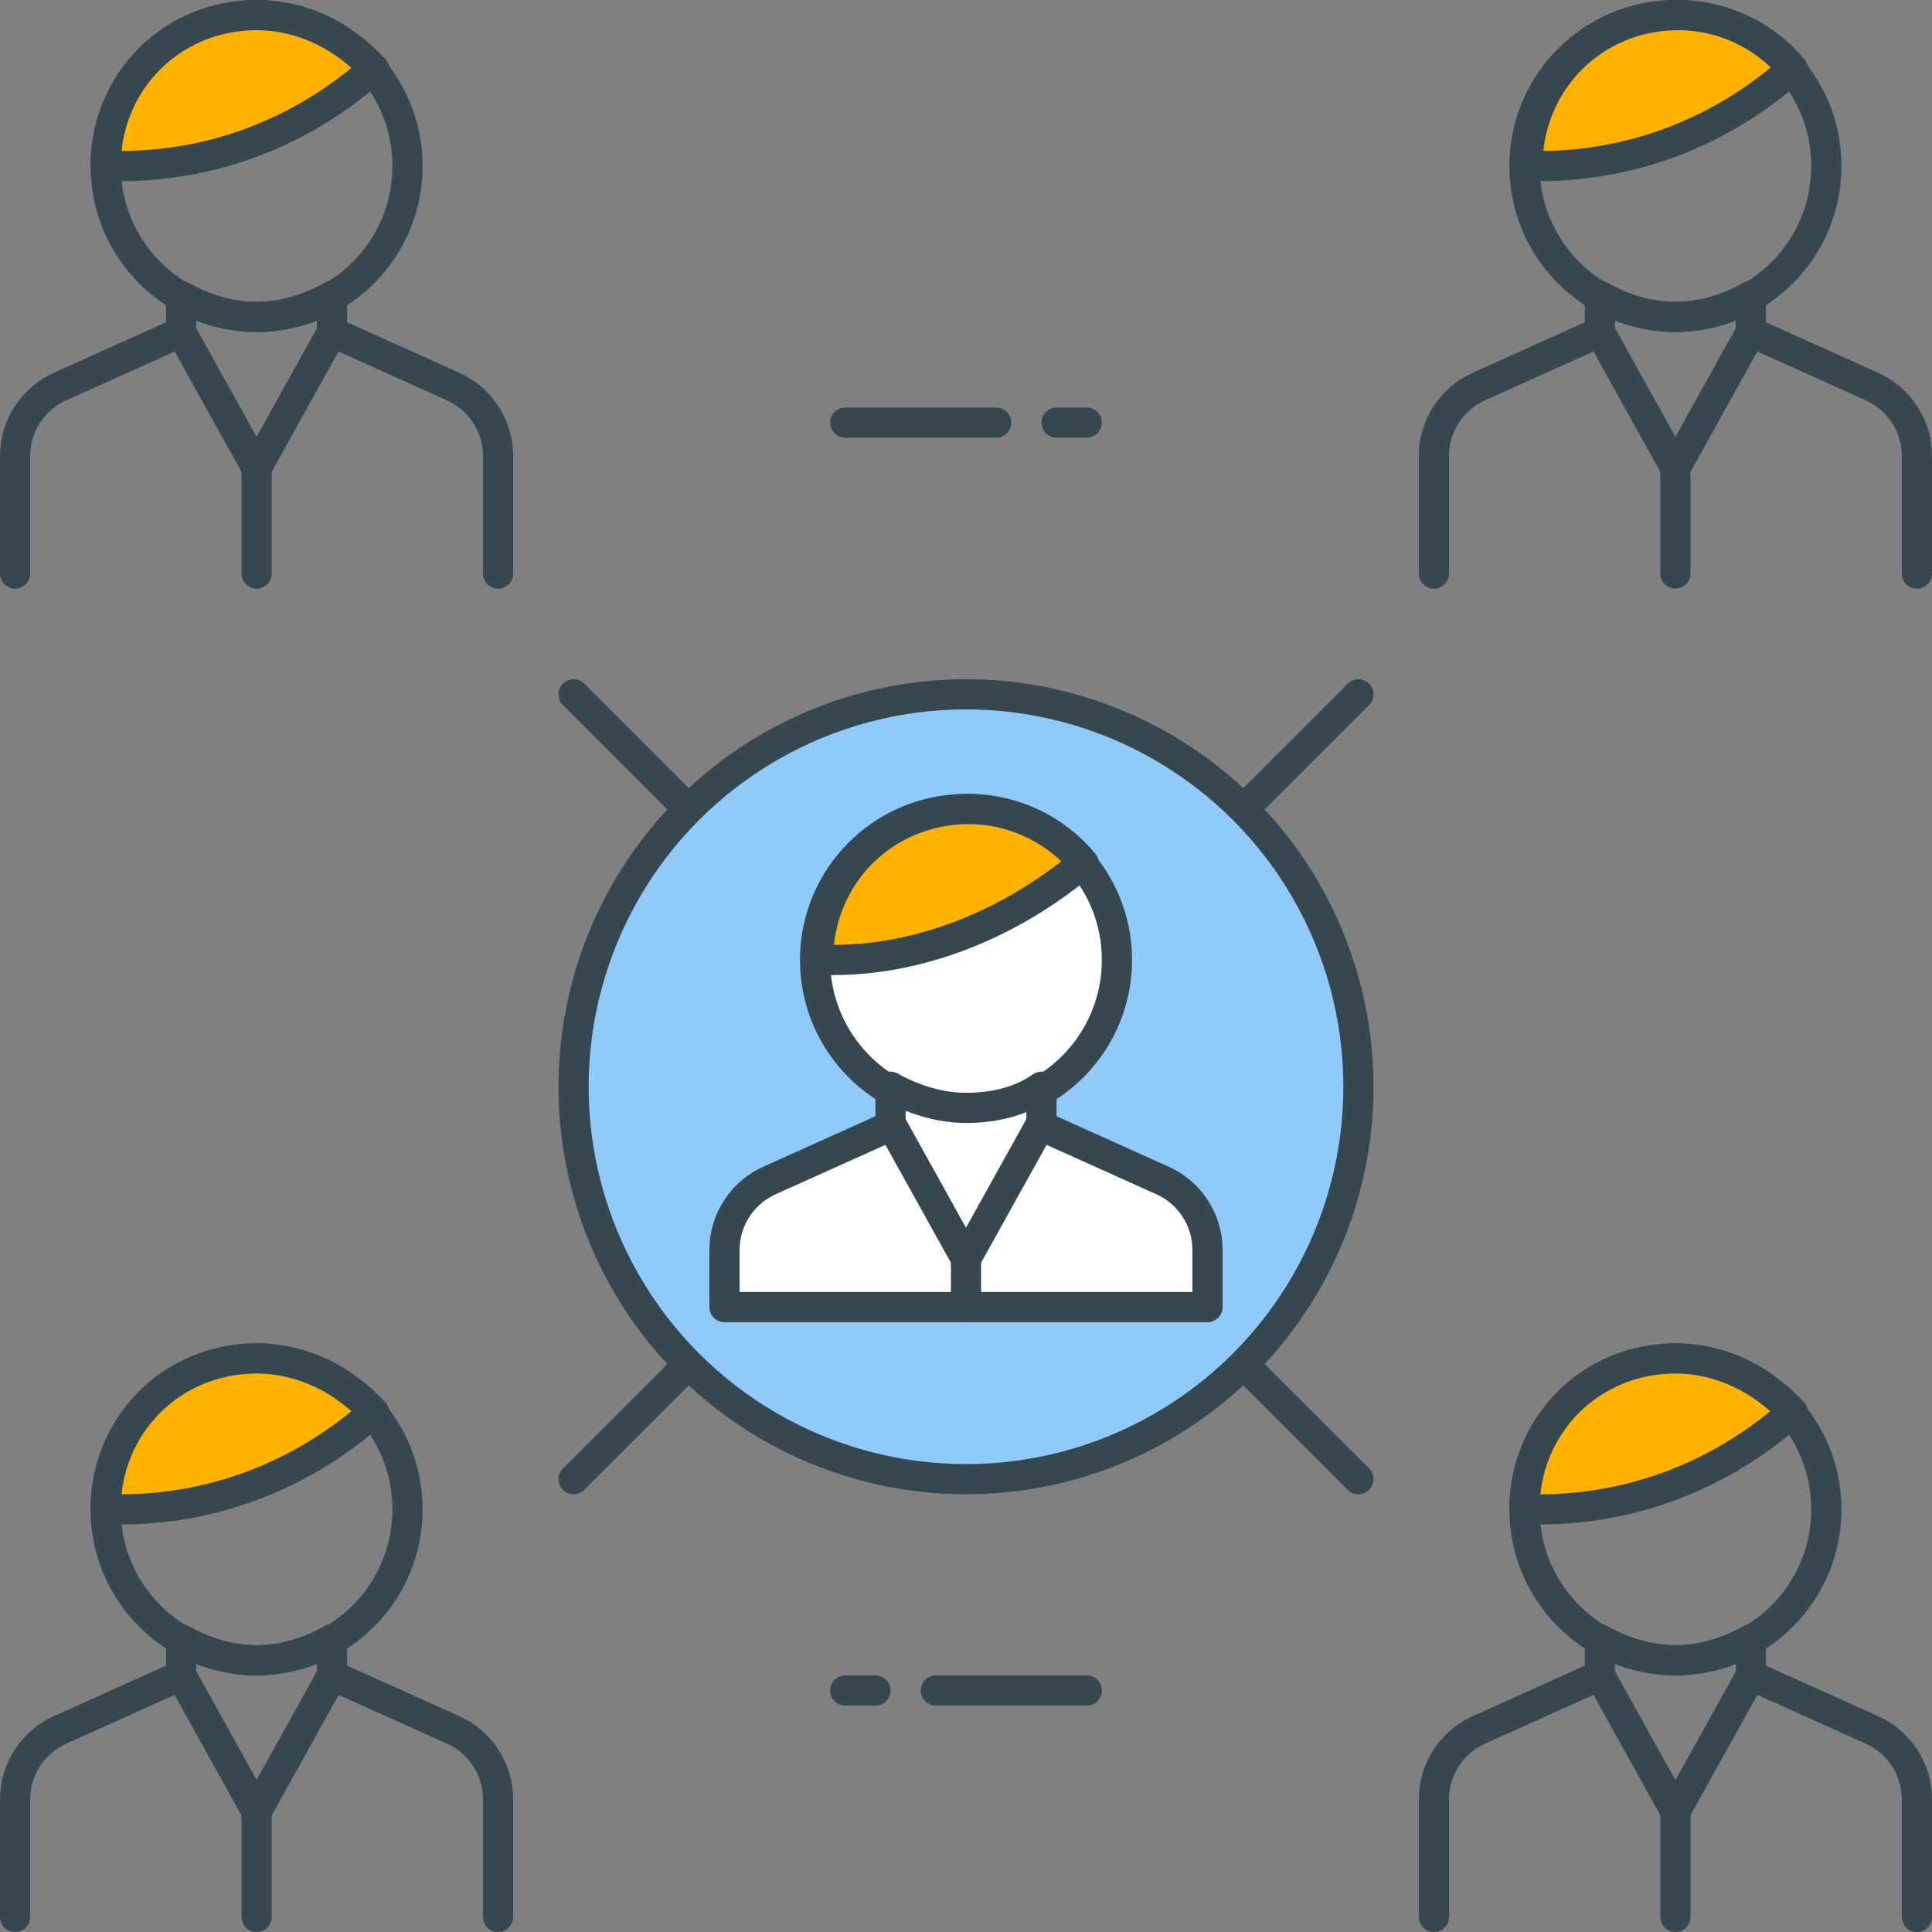 <?xml version="1.0" encoding="utf-8"?>
<!-- Generator: Adobe Illustrator 21.1.0, SVG Export Plug-In . SVG Version: 6.00 Build 0)  -->
<svg version="1.1" id="Icon_Set" xmlns="http://www.w3.org/2000/svg" xmlns:xlink="http://www.w3.org/1999/xlink" x="0px" y="0px"
	 viewBox="0 0 64 64" style="enable-background:new 0 0 64 64;" xml:space="preserve">
<rect x="0" y="0" width="64" height="64" fill="#808080" stroke="none"/>
<style type="text/css">
	.st0{fill:none;stroke:#37474F;stroke-linecap:round;stroke-linejoin:round;stroke-miterlimit:10;}
	.st1{fill:#FFB300;stroke:#37474F;stroke-linecap:round;stroke-linejoin:round;stroke-miterlimit:10;}
	.st2{fill:#90CAF9;stroke:#37474F;stroke-linecap:round;stroke-linejoin:round;stroke-miterlimit:10;}
	.st3{fill:#FFFFFF;stroke:#37474F;stroke-linecap:round;stroke-linejoin:round;stroke-miterlimit:10;}
	.st4{fill:#FF7043;stroke:#37474F;stroke-linecap:round;stroke-linejoin:round;stroke-miterlimit:10;}
	.st5{fill:#9CCC65;stroke:#37474F;stroke-linecap:round;stroke-linejoin:round;stroke-miterlimit:10;}
	.st6{fill:#37474F;}
	.st7{fill:#37474F;stroke:#37474F;stroke-linecap:round;stroke-linejoin:round;stroke-miterlimit:10;}
	.st8{fill:none;stroke:#37474F;stroke-linecap:square;stroke-linejoin:round;stroke-miterlimit:10;}
</style>
<g id="Connections">
	<g>
		<g>
			<g>
				<circle class="st0" cx="8.5" cy="50" r="5"/>
				<path class="st1" d="M12,47.1l0.4-0.3C11.4,45.7,10,45,8.5,45c-2.8,0-5,2.2-5,5H4C6.9,50,9.7,49,12,47.1z"/>
			</g>
			<g>
				<path class="st0" d="M8.5,55c-0.9,0-1.8-0.3-2.5-0.7l0,1.2L8.5,60l2.5-4.5l0-1.2C10.3,54.7,9.4,55,8.5,55z"/>
				<path class="st0" d="M16.5,63.5v-3.9c0-1-0.6-1.9-1.5-2.3l-4-1.8L8.5,60"/>
				<path class="st0" d="M8.5,60L6,55.5l-4,1.8c-0.9,0.4-1.5,1.3-1.5,2.3v3.9"/>
				<line class="st0" x1="8.5" y1="60" x2="8.5" y2="63.5"/>
			</g>
		</g>
		<g>
			<g>
				<circle class="st0" cx="55.5" cy="50" r="5"/>
				<path class="st1" d="M59,47.1l0.4-0.3C58.4,45.7,57,45,55.5,45c-2.8,0-5,2.2-5,5H51C53.9,50,56.7,49,59,47.1z"/>
			</g>
			<g>
				<path class="st0" d="M55.5,55c-0.9,0-1.8-0.3-2.5-0.7l0,1.2l2.5,4.5l2.5-4.5l0-1.2C57.3,54.7,56.4,55,55.5,55z"/>
				<path class="st0" d="M63.5,63.5v-3.9c0-1-0.6-1.9-1.5-2.3l-4-1.8"/>
				<path class="st0" d="M53,55.5l-4,1.8c-0.9,0.4-1.5,1.3-1.5,2.3v3.9"/>
				<line class="st0" x1="55.5" y1="60" x2="55.5" y2="63.5"/>
			</g>
		</g>
		<g>
			<g>
				<circle class="st0" cx="8.5" cy="5.5" r="5"/>
				<path class="st1" d="M12,2.6l0.4-0.3C11.4,1.2,10,0.5,8.5,0.5c-2.8,0-5,2.2-5,5H4C6.9,5.5,9.7,4.5,12,2.6z"/>
			</g>
			<g>
				<path class="st0" d="M8.5,10.5c-0.9,0-1.8-0.3-2.5-0.7L6,11l2.5,4.5L11,11l0-1.2C10.3,10.2,9.4,10.5,8.5,10.5z"/>
				<path class="st0" d="M16.5,19v-3.9c0-1-0.6-1.9-1.5-2.3L11,11"/>
				<path class="st0" d="M6,11l-4,1.8c-0.9,0.4-1.5,1.3-1.5,2.3V19"/>
				<line class="st0" x1="8.5" y1="15.5" x2="8.5" y2="19"/>
			</g>
		</g>
		<g>
			<g>
				<circle class="st0" cx="55.5" cy="5.5" r="5"/>
				<path class="st1" d="M59,2.6l0.4-0.3c-0.9-1.1-2.3-1.8-3.8-1.8c-2.8,0-5,2.2-5,5H51C53.9,5.5,56.7,4.5,59,2.6z"/>
			</g>
			<g>
				<path class="st0" d="M55.5,10.5c-0.9,0-1.8-0.3-2.5-0.7l0,1.2l2.5,4.5L58,11l0-1.2C57.3,10.2,56.4,10.5,55.5,10.5z"/>
				<path class="st0" d="M63.5,19v-3.9c0-1-0.6-1.9-1.5-2.3L58,11"/>
				<path class="st0" d="M53,11l-4,1.8c-0.9,0.4-1.5,1.3-1.5,2.3V19"/>
				<line class="st0" x1="55.5" y1="15.5" x2="55.5" y2="19"/>
			</g>
		</g>
		<g>
			<line class="st0" x1="28" y1="14" x2="33" y2="14"/>
			<line class="st0" x1="35" y1="14" x2="36" y2="14"/>
		</g>
		<g>
			<line class="st0" x1="36" y1="56" x2="31" y2="56"/>
			<line class="st0" x1="29" y1="56" x2="28" y2="56"/>
		</g>
		<g>
			<line class="st0" x1="41.2" y1="45.2" x2="45" y2="49"/>
			<line class="st0" x1="19" y1="23" x2="22.8" y2="26.8"/>
			<line class="st0" x1="22.8" y1="45.2" x2="19" y2="49"/>
			<line class="st0" x1="45" y1="23" x2="41.2" y2="26.8"/>
		</g>
		<circle class="st2" cx="32" cy="36" r="13"/>
		<g>
			<g>
				<circle class="st3" cx="32" cy="31.8" r="5"/>
				<path class="st1" d="M35.5,28.9l0.4-0.3c-0.9-1.1-2.3-1.8-3.8-1.8c-2.8,0-5,2.2-5,5h0.5C30.4,31.8,33.2,30.7,35.5,28.9z"/>
			</g>
			<g>
				<path class="st3" d="M29.5,37.3l-4,1.8c-0.9,0.4-1.5,1.3-1.5,2.3v1.9l16,0v-1.9c0-1-0.6-1.9-1.5-2.3l-4-1.8"/>
				<path class="st3" d="M32,36.7c-0.9,0-1.8-0.3-2.5-0.7l0,1.2l2.5,4.5l2.5-4.5l0-1.2C33.8,36.5,32.9,36.7,32,36.7z"/>
				<line class="st0" x1="32" y1="41.7" x2="32" y2="43.3"/>
			</g>
		</g>
	</g>
</g>
</svg>
